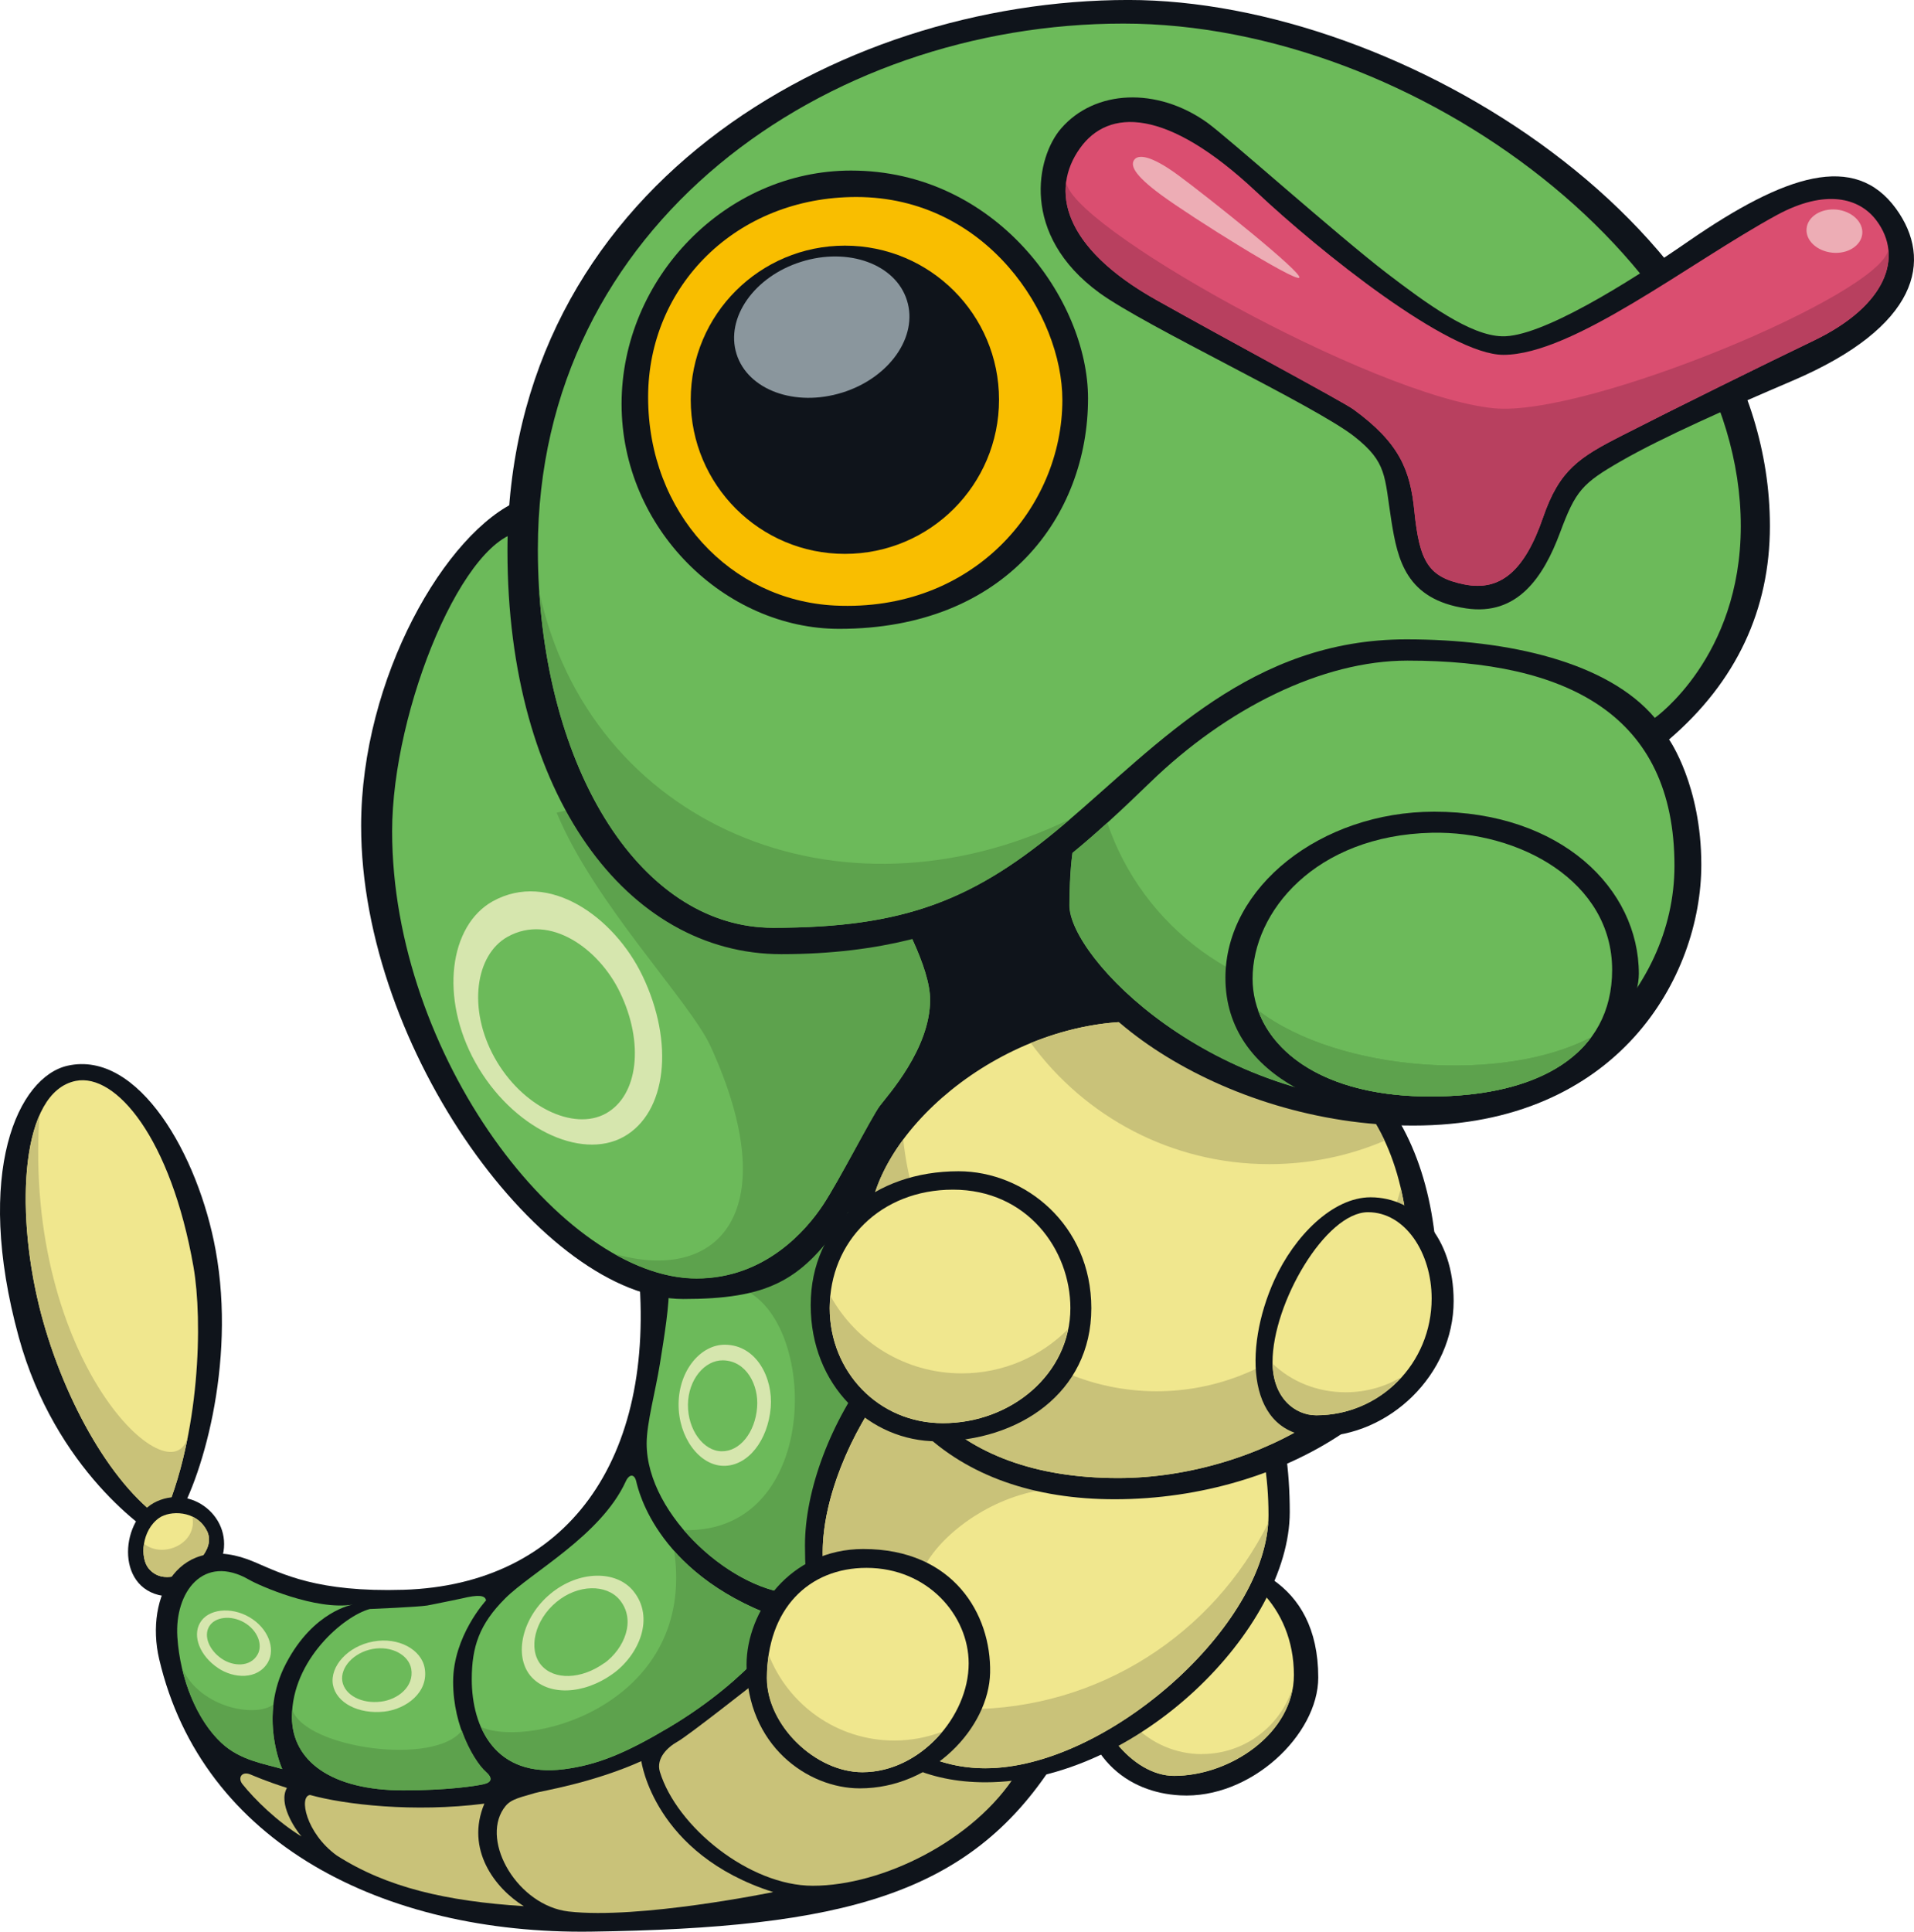 <?xml version="1.0" encoding="UTF-8"?>
<!-- Created with Inkscape (http://www.inkscape.org/) -->
<svg version="1.1" viewBox="0 0 295.5 298.17" xmlns="http://www.w3.org/2000/svg">
 <g transform="translate(43.854 .462)">
  <path d="m137.14 114.35h-51.619v60.637h51.619z" fill="#0f141b"/>
  <path d="m-16.988 234.67c4.148-6.21 9.656-24.502 6.423-42.176-2.659-14.611-11.89-30.903-22.843-28.457-7.614 1.7-14.548 16.355-7.55 41.899 5.613 20.418 19.95 30.265 22.141 31.201z" fill="#0f141b"/>
  <path d="m-37.827 201.07c3.34 13.612 10.868 27.437 19.057 33.052 5.83-13.038 6.231-30.819 4.787-39.049-3.491-19.865-11.974-29.925-18.163-28.692-8.486 1.7-9.358 19.674-5.679 34.689" fill="#f0e78e"/>
  <path d="m-37.771 171.7c-2.978 6.806-2.635 18.823-0.06 29.372 3.34 13.612 10.868 27.458 19.078 33.051 1.785-3.979 3.063-8.422 3.913-12.889-2.405 9.912-25.437-11.421-22.927-49.535" fill="#c9c279"/>
  <path d="m-9.85 240.79c2.635-6.402-3.955-12.144-9.784-9.507-5.613 2.55-6.572 13.399 0.934 14.591l4.974-2.062z" fill="#0f141b"/>
  <path d="m-11.945 235.76c-1.7-3.189-5.721-3.045-7.317-1.935-2.743 1.911-3.021 6.21-1.616 7.848 2.255 2.641 5.806 0.422 5.806 0.422s4.829-3.147 3.129-6.338" fill="#f0e78e"/>
  <path d="m-11.945 235.76c-0.543-1.043-1.338-1.724-2.213-2.128 0.832 4.19-4.552 6.551-7.466 4.19-0.241 1.531 0.043 3.021 0.742 3.853 2.255 2.641 5.806 0.422 5.806 0.422s4.829-3.147 3.129-6.338" fill="#c9c279"/>
  <path d="m159.67 258.48c0 8.826-10.443 18.802-21.333 18.185-7.976-0.422-15.696-5.746-15.696-18.781 0-13.016 7.742-18.185 16.483-18.185 8.763 0 20.546 3.593 20.546 18.78" fill="#0f141b"/>
  <path d="m155.91 258.09c0 9.018-9.869 15.569-18.483 15.569-6.55 0-12.846-8.167-12.846-15.569 0-8.954 5.764-17.717 14.782-17.717 8.762 0 16.547 7.146 16.547 17.717" fill="#f0e78e"/>
  <path d="m141.73 270.3c-8.104 0-14.676-6.572-14.676-14.675 0-8.104 6.572-14.676 14.676-14.676 0.916 0 1.785 0.06 2.659 0.241-1.616-0.543-3.298-0.832-5.016-0.832-9.018 0-14.803 8.763-14.803 17.717 0 7.38 6.296 15.569 12.846 15.569 7.997 0 17.037-5.637 18.312-13.633-1.869 5.957-7.423 10.273-13.994 10.273" fill="#c9c279"/>
  <path d="m-19.276 255.65c-2.273-9.72 3.105-19.971 14.675-15.016 4.401 1.869 9.742 4.703 23.055 4.299 25.097-0.784 39.113-19.95 36.242-49.684l33.371-16.164 32.243 40.411-1.507 52.279c-13.08 20.248-32.435 25.373-71.442 25.926-31.946 0.422-59.978-13.633-66.635-42.048" fill="#0f141b"/>
  <path d="m10.645 247.21c-5.721 0.959-14.506-2.936-16.037-3.828-7.061-4.082-11.527 1.911-11.081 8.826 0.422 6.508 3.039 12.846 6.806 16.356 2.912 2.743 6.742 3.232 9.38 4.039 0 0-3.72-8.125 0.603-16.313 4.25-8.125 10.337-9.082 10.337-9.082" fill="#6cba5a"/>
  <path d="m-15.756 257.02c1.085 4.703 3.274 8.933 6.083 11.549 2.936 2.743 6.742 3.232 9.401 4.039 0 0-2.02-4.401-1.363-9.997-2.508 2.062-11.208 0.723-14.122-5.595" fill="#5da24d"/>
  <path d="m18.427 275.89c-11.145 0-17.207-4.552-17.207-11.336 0-8.762 7.976-15.569 12.017-16.653 0 0 7.38-0.301 8.869-0.543 1.507-0.301 4.401-0.874 5.336-1.085 2.617-0.639 3.617-0.482 3.744 0.301 0 0-5.082 5.486-5.082 12.57 0 7.103 3.442 12.506 5.016 13.867 1.103 0.959 0.959 1.64-0.301 1.917-1.236 0.301-5.595 0.959-12.421 0.959" fill="#6cba5a"/>
  <path d="m1.276 263.56c-0.022 0.362-0.06 0.657-0.06 1.001 0 6.785 6.061 11.336 17.207 11.336 6.827 0 11.208-0.681 12.442-0.959 1.236-0.301 1.363-0.959 0.301-1.917-0.959-0.832-2.574-3.129-3.72-6.359-4.19 5.486-23.906 2.767-26.139-3.105" fill="#5da24d"/>
  <path d="m59.397 266.2c-6.593 3.913-10.932 5.746-16.122 6.423-10.698 1.405-14.293-6.487-14.293-13.867 0-5.064 1.194-8.529 5.149-12.485 3.955-3.979 14.782-9.699 18.61-18.036 0.543-1.212 1.363-1.236 1.64 0 0.301 1.236 3.274 14.952 23.353 21.503 0 0-5.233 8.678-18.333 16.462" fill="#6cba5a"/>
  <path d="m43.282 272.62c5.191-0.681 9.528-2.508 16.121-6.423 13.102-7.784 18.334-16.44 18.334-16.44-8.593-2.809-14.038-6.913-17.504-10.805 3.358 23.183-21.673 30.585-29.819 27.182 1.893 4.317 5.848 7.402 12.868 6.487" fill="#5da24d"/>
  <path d="m79.334 245.57c-9.614 0-23.353-11.974-23.353-23.225 0-3.129 1.363-8.04 2.044-12.272 0.681-4.232 1.507-9.295 1.381-12.166l18.015-12.825h11.06l1.785 20.886 1.766 19.121-4.082 14.335z" fill="#6cba5a"/>
  <path d="m79.334 245.57c-5.655 0-12.74-4.148-17.611-9.847 22.502 0.603 20.758-36.37 6.827-37.774l8.869-12.868h11.06l1.785 20.886 1.766 19.121-4.082 14.335z" fill="#5da24d"/>
  <g fill="#c9c279">
   <path d="m72.915 259.16s-10.656 8.401-12.166 9.209c-1.489 0.832-3.358 2.55-2.725 4.66 2.592 8.465 13.782 17.589 23.609 17.589 10.783 0 24.97-7.019 31.435-17.313 2.87-4.612-12.017-20.503-12.017-20.503z"/>
   <path d="m55.163 271.39s1.917 14.335 20.354 20.205c0 0-20.715 4.256-31.605 2.996-7.785-0.916-13.506-10.656-10.039-15.845 0.892-1.32 1.742-1.556 4.889-2.448 0.959-0.301 8.742-1.489 16.399-4.914"/>
   <path d="m37.014 293.77c-11.932-0.766-21.141-2.87-28.883-7.827-4.763-3.449-5.89-9.167-4.106-9.337 5.336 1.489 16.036 2.725 26.905 1.338-2.978 7.061 1.64 13.08 6.083 15.824"/>
   <path d="m2.705 283.02c-3.81-2.339-7.253-5.74-9.125-8.082-0.766-0.959-0.121-2.044 1.212-1.507 0.603 0.241 2.279 1.001 5.655 2.086-1.381 2.381 1.194 6.274 2.255 7.508"/>
  </g>
  <path d="m61.605 200.05c12.868 0 18.099-2.683 24.417-11.761 3.274-4.703 7.167-12.485 8.401-14.74 1.236-2.255 8.188-8.805 8.188-19.057 0-10.252-11.06-33.796-27.84-50.599-16.803-16.802-26.033-32.307-38.327-27.182-11.464 4.787-24.544 27.522-24.544 50.322 0 34.54 28.287 73.015 49.705 73.015" fill="#0f141b"/>
  <path d="m37.274 81.567 8.805-0.422 18.652 16.994s22.524 28.883 26.629 35.859c4.082 6.955 8.38 14.952 8.38 19.865 0 7.571-6.55 14.739-7.763 16.376-1.236 1.64-6.359 11.677-8.826 15.377-2.448 3.678-8.805 11.251-19.461 11.251-20.758 0-47.004-34.477-47.004-69.017 0-18.844 11.272-46.302 20.588-46.302" fill="#6cba5a"/>
  <path d="m83.159 185.62c2.466-3.678 7.572-13.718 8.805-15.356 1.236-1.64 7.784-8.827 7.784-16.399 0-4.914-4.299-12.91-8.401-19.865-1.827-3.105-7.338-10.613-12.868-17.93l-36.391 8.911c5.746 13.931 20.609 29.181 23.758 36.051 11.655 25.48 1.338 36.731-14.91 32.031 4.299 2.448 8.635 3.828 12.761 3.828 10.656 0 16.994-7.593 19.461-11.272" fill="#5da24d"/>
  <path d="m155.27 232.94c0 17.951-23.481 41.708-46.983 41.708-17.759 0-27.862-13.272-27.862-36.582 0-16.93 15.654-42.601 37.156-42.601 24.204 0 37.689 11.06 37.689 37.475" fill="#0f141b"/>
  <path d="m108.28 272.48c-14.378 0-25.118-12.464-25.118-33.328 0-16.1 16.206-40.964 34.668-40.964 19.398 0 34.158 11.208 34.158 35.242 0 17.015-25.033 39.049-43.707 39.049" fill="#f0e78e"/>
  <path d="m99.17 240.8c3.274-5.468 11.463-10.932 19.674-11.464l1.085-14.207-16.654-11.889c-11.655 8.082-20.12 24.289-20.12 35.923 0 3.491 0.362 6.721 0.892 9.72 0.241 0.06 0.362 0.121 0.362 0.121s11.464-2.725 14.74-8.188" fill="#c9c279"/>
  <path d="m105.59 263.36c-6.125 0-11.996-1.061-17.441-3.021 4.51 7.784 11.676 12.144 20.142 12.144 18.206 0 42.495-20.992 43.644-37.837-8.486 17.015-26.054 28.713-46.345 28.713" fill="#c9c279"/>
  <path d="m89.441 238.64c13.909 0 19.759 10.082 19.567 19.1-0.181 8.422-8.869 17.844-20.12 17.844-8.04 0-17.483-6.615-17.483-19.079 0-8.167 6.636-17.866 18.036-17.866" fill="#0f141b"/>
  <path d="m89.918 241.55c9.486 0 15.781 7.381 15.781 14.74 0 8.21-7.53 16.802-16.398 16.802-7.232 0-14.74-7.231-14.74-14.548 0-10.677 6.466-16.994 15.356-16.994" fill="#f0e78e"/>
  <path d="m74.83 254.91c-0.181 1.145-0.301 2.363-0.301 3.635 0 7.316 7.508 14.548 14.74 14.548 4.871 0 9.294-2.574 12.336-6.253-2.297 0.874-4.787 1.363-7.381 1.363-8.848 0-16.398-5.511-19.418-13.293" fill="#c9c279"/>
  <path d="m128.22 230.96c-24.863 0-41.24-14.484-41.24-41.793 0-17.483 17.483-35.221 45.069-35.221 33.328 0 46.047 18.483 46.047 44.239 0 16.93-23.098 32.775-49.875 32.775" fill="#0f141b"/>
  <path d="m131.5 157.22c28.585 0 42.324 11.932 42.324 39.326 0 17.206-23.204 31.137-45.068 31.137-25.671 0-38.497-14.845-38.497-38.241 0-14.74 20.205-32.222 41.24-32.222" fill="#f0e78e"/>
  <path d="m134.71 214.29c-20.184 0-36.816-16.972-39.113-38.858-3.358 4.528-5.336 9.4-5.336 14.016 0 23.395 12.846 38.241 38.518 38.241 21.843 0 45.069-13.931 45.069-31.137 0-5.04-0.482-9.55-1.423-13.548-4.889 18.099-19.908 31.286-37.709 31.286" fill="#c9c279"/>
  <path d="m131.5 157.22c-5.595 0-11.102 1.236-16.207 3.316 8.295 11.337 21.673 18.696 36.795 18.696 6.316 0 12.357-1.278 17.823-3.617-5.914-12.655-18.588-18.397-38.411-18.397" fill="#c9c279"/>
  <path d="m104.13 180.33c10.209 0 20.503 8.231 20.503 21.141 0 13.144-11.357 20.546-23.778 20.546-10.401 0-19.546-8.55-19.546-21.014 0-12.549 9.868-20.673 22.821-20.673" fill="#0f141b"/>
  <path d="m103.28 183.17c11.463 0 18.121 9.295 18.121 18.291 0 10.124-9.103 17.759-19.674 17.759-10.017 0-17.483-8.018-17.483-17.759 0-10.273 7.848-18.291 19.036-18.291" fill="#f0e78e"/>
  <path d="m104.63 211.53c-8.72 0-16.335-4.829-20.269-11.953-0.06 0.615-0.121 1.254-0.121 1.893 0 9.741 7.465 17.738 17.483 17.738 9.379 0 17.611-6.061 19.312-14.505-4.19 4.214-9.996 6.827-16.419 6.827" fill="#c9c279"/>
  <path d="m152.9 197.11c3.063-6.742 8.975-12.761 14.846-12.761 7.018 0 12.825 6.189 12.825 16.015 0 11.357-9.954 20.907-20.95 20.907-10.996 0-11.591-13.442-6.721-24.162" fill="#0f141b"/>
  <path d="m167.35 186.65c5.74 0 9.826 6.274 9.826 13.314 0 10.039-7.976 18.036-17.823 18.036-3.274 0-6.742-2.677-6.742-8.21 0-9.081 8.188-23.14 14.74-23.14" fill="#f0e78e"/>
  <path d="m152.62 210.02c0.121 5.36 3.509 7.976 6.742 7.976 5.251 0 9.975-2.297 13.229-5.957-2.466 1.507-5.468 2.406-8.699 2.406-4.443 0-8.444-1.7-11.272-4.425" fill="#c9c279"/>
  <path d="m76.774 146.82c-23.843 0-42.283-24.566-42.283-62.254 0-55.83 50.769-85.032 95.88-85.032 42.112 0 99.027 35.412 99.027 81.204 0 12.868-5.149 24.013-15.569 32.945 0 0 4.98 7.04 4.98 19.334 0 17.313-12.846 40.262-44.494 40.262-29.627 0-55.916-18.802-55.916-33.754 0-2.659 0.181-6.146 0.615-6.955 0 0-10.974 14.25-42.239 14.25" fill="#0f141b"/>
  <path d="m121.72 131.2c3.66-2.996 7.572-6.593 11.953-10.847 11.825-11.485 26.607-18.845 39.772-18.845 24.523 0 41.219 8.252 41.219 31.669 0 19.865-18.036 36.88-39.73 36.88-32.095 0-53.682-22.8-53.682-30.734 0-5.317 0.482-8.125 0.482-8.125" fill="#6cba5a"/>
  <path d="m165.51 154.08c-17.844 0-32.988-11.527-38.412-27.543-1.851 1.682-3.66 3.256-5.378 4.66 0 0-0.422 2.809-0.422 8.146 0 7.359 18.631 27.543 47.004 30.371v-15.739c-0.916 0.06-1.827 0.121-2.767 0.121" fill="#5da24d"/>
  <path d="m39.185 84.296c0 32.605 15.292 58.446 36.327 58.446 20.375 0 31.138-4.274 45.069-16.1 14.675-12.485 28.84-28.415 52.704-28.415 15.845 0 31.095 3.533 38.348 12.123 0 0 13.272-9.337 13.272-29.606 0-39.879-49.896-77.567-95.327-77.567-45.962 0-90.392 30.946-90.392 81.119" fill="#6cba5a"/>
  <path d="m39.4 90.838c1.893 29.436 16.504 51.917 36.114 51.917 20.375 0 31.138-4.299 45.069-16.121 0.241-0.241 0.482-0.422 0.766-0.657-35.817 17.356-74.25 0.615-81.948-35.136" fill="#5da24d"/>
  <path d="m87.544 25.866c22.375 0 36.582 19.95 36.582 35.157 0 18.1-12.676 35.583-38.411 35.583-17.674 0-33.605-15.484-33.605-34.71 0-19.376 16.036-36.03 35.434-36.03" fill="#0f141b"/>
  <path d="m88.346 29.946c20.205 0 31.818 18.291 31.818 31.329 0 16.611-13.782 32.775-35.136 31.733-16.079-0.808-28.819-14.272-28.819-32.18 0-17.142 13.59-30.882 32.137-30.882" fill="#f9be00"/>
  <path d="m86.587 85.034c13.144 0 23.799-10.656 23.799-23.8 0-13.144-10.656-23.778-23.799-23.778-13.144 0-23.8 10.634-23.8 23.778 0 13.144 10.656 23.8 23.8 23.8" fill="#0f141b"/>
  <path d="m142.51 18.456c-7.721-5.511-17.334-5.106-22.545 0.916-3.804 4.383-6.38 16.377 5.89 25.352 7.083 5.167 33.222 17.377 39.347 22.162 5.149 4.039 4.66 6.125 5.764 13.101 0.959 5.933 2.231 12.081 11.549 13.463 7.891 1.17 11.911-4.787 14.484-11.698 2.405-6.466 3.4-7.593 9.444-11.06 6.38-3.66 16.674-8.21 26.479-12.4 19.483-8.337 21.716-18.61 15.931-26.565-6.36-8.699-17.016-5.317-32.052 5.064-9.422 6.508-22.821 14.867-28.777 14.654-4.889-0.121-11.634-5.04-17.781-9.741-7.551-5.788-24.693-21.078-27.734-23.247" fill="#0f141b"/>
  <path d="m150.05 29.086c-13.804-12.953-22.779-12.825-27.16-6.678-4.636 6.465-2.659 15.335 11.783 23.438 10.868 6.104 28.84 15.717 30.414 16.866 7.168 5.209 8.784 9.422 9.422 15.675 0.784 7.87 2.17 10.252 7.721 11.357 5.571 1.127 9.316-2.104 12.145-10.315 2.532-7.381 5.613-9.316 12.208-12.676 8.252-4.214 22.184-11.081 29.627-14.654 11.272-5.444 13.803-12.953 9.656-18.504-2.635-3.551-7.912-4.914-15.377-0.874-13.612 7.423-31.499 21.588-42.239 21.588-8.422 0-28.245-15.867-38.199-25.225" fill="#da4e70"/>
  <path d="m120.77 27.423c-0.85 5.655 2.912 12.251 13.909 18.419 10.847 6.104 28.841 15.739 30.415 16.887 7.167 5.209 8.784 9.422 9.4 15.654 0.808 7.869 2.17 10.252 7.742 11.378 5.571 1.103 9.295-2.128 12.124-10.337 2.532-7.38 5.613-9.294 12.208-12.655 8.274-4.232 22.184-11.102 29.627-14.676 8.465-4.082 11.996-9.315 11.485-14.037-1.103 6.891-46.642 25.905-60.892 24.502-18.717-1.827-66.401-28.607-66.018-35.136" fill="#b8405f"/>
  <path d="m177.56 124.83c19.546 0 31.605 11.847 31.605 25.033 0 6.444-8.635 21.609-30.35 22.375-15.611 0.543-33.477-6.04-33.477-21.758 0-13.995 14.739-25.65 32.222-25.65" fill="#0f141b"/>
  <path d="m177.18 128.08c13.527-0.301 27.862 7.508 27.862 21.163 0 12.868-11.124 19.546-28.075 19.546-18.631 0-27.437-8.954-27.437-18.185 0-10.315 9.677-22.098 27.649-22.524" fill="#6cba5a"/>
  <path d="m86.194 60.135c7.274-2.273 11.74-8.656 9.975-14.229-1.742-5.595-9.06-8.252-16.334-5.957-7.253 2.273-11.719 8.656-9.976 14.228 1.742 5.571 9.061 8.231 16.335 5.957" fill="#8a969d"/>
  <path d="m150.39 155.5c2.617 7.253 11.293 13.293 26.586 13.293 11.549 0 20.375-3.105 24.842-9.167-13.442 7.125-38.922 5.444-51.428-4.124" fill="#5da24d"/>
  <path d="m150.39 155.5c2.617 7.253 11.293 13.293 26.586 13.293 11.549 0 20.375-3.105 24.842-9.167-13.442 7.125-38.922 5.444-51.428-4.124" fill="#5da24d"/>
  <path d="m55.324 150.13c4.98 10.358 3.762 21.163-2.894 24.884-6.657 3.702-17.292-1.423-22.885-11.464-5.571-10.039-3.997-21.162 2.659-24.884 8.699-4.829 18.78 2.448 23.119 11.464" fill="#d6e6ae"/>
  <path d="m51.868 152.73c3.744 7.763 2.828 15.888-2.17 18.674-4.998 2.785-12.995-1.061-17.185-8.592-4.19-7.53-2.996-15.888 2.002-18.674 6.529-3.635 14.101 1.827 17.356 8.592" fill="#6cba5a"/>
  <path d="m75.14 216.76c-0.422 5.149-3.551 9.103-7.296 9.039-3.72-0.042-6.997-4.425-6.933-9.592 0.06-5.167 3.442-9.145 7.189-9.103 4.871 0.06 7.401 5.167 7.04 9.656" fill="#d6e6ae"/>
  <path d="m73.035 216.77c-0.301 3.871-2.659 6.827-5.468 6.785-2.809-0.022-5.251-3.316-5.209-7.21 0.043-3.871 2.592-6.87 5.402-6.828 3.66 0.06 5.553 3.895 5.275 7.253" fill="#6cba5a"/>
  <path d="m50.824 257.85c-4.594 3.34-10.146 3.509-12.783 0.362-2.617-3.171-1.278-9.039 3.081-12.655 4.383-3.635 10.124-3.66 12.761-0.482 3.424 4.124 0.934 9.869-3.063 12.783" fill="#d6e6ae"/>
  <path d="m49.46 256.23c-3.533 2.55-7.785 2.701-9.784 0.301-2.02-2.424-1.001-6.912 2.363-9.699 3.34-2.785 7.742-2.785 9.762-0.362 2.617 3.147 0.723 7.551-2.339 9.784" fill="#6cba5a"/>
  <path d="m15.454 263.74c-3.955 0.422-7.402-1.338-7.912-4.166-0.482-2.828 2.321-5.957 6.232-6.657 3.913-0.723 7.423 1.254 7.933 4.082 0.681 3.702-2.809 6.359-6.253 6.742" fill="#d6e6ae"/>
  <path d="m14.933 262.2c-2.954 0.362-5.553-1.001-5.933-3.129-0.362-2.128 1.742-4.467 4.678-4.998 2.936-0.543 5.571 0.934 5.957 3.063 0.482 2.767-2.104 4.763-4.703 5.064" fill="#6cba5a"/>
  <path d="m-10.194 257.01c-2.785-1.869-3.997-4.914-2.767-6.997 1.212-2.104 4.745-2.532 7.614-0.85 2.912 1.7 4.064 4.871 2.852 6.976-1.598 2.725-5.275 2.508-7.699 0.874" fill="#d6e6ae"/>
  <path d="m-9.59 255.6c-1.978-1.338-2.852-3.509-1.978-4.998 0.874-1.489 3.382-1.809 5.444-0.603 2.062 1.212 2.894 3.467 2.02 4.956-1.127 1.953-3.762 1.809-5.486 0.639" fill="#6cba5a"/>
  <path d="m243.66 35.631c-0.181 1.827-2.237 3.147-4.618 2.912-2.381-0.241-4.166-1.893-3.979-3.744 0.181-1.827 2.237-3.129 4.618-2.912 2.363 0.241 4.148 1.911 3.979 3.744" fill="#edadb5"/>
  <path d="m156.74 42.395c-0.543 0.748-16.611-9.294-21.312-12.761-4.317-3.171-4.805-4.636-4.124-5.486 0.615-0.742 2.448-0.723 6.764 2.448 4.703 3.467 19.227 15.058 18.674 15.802" fill="#edadb5"/>
 </g>
</svg>
